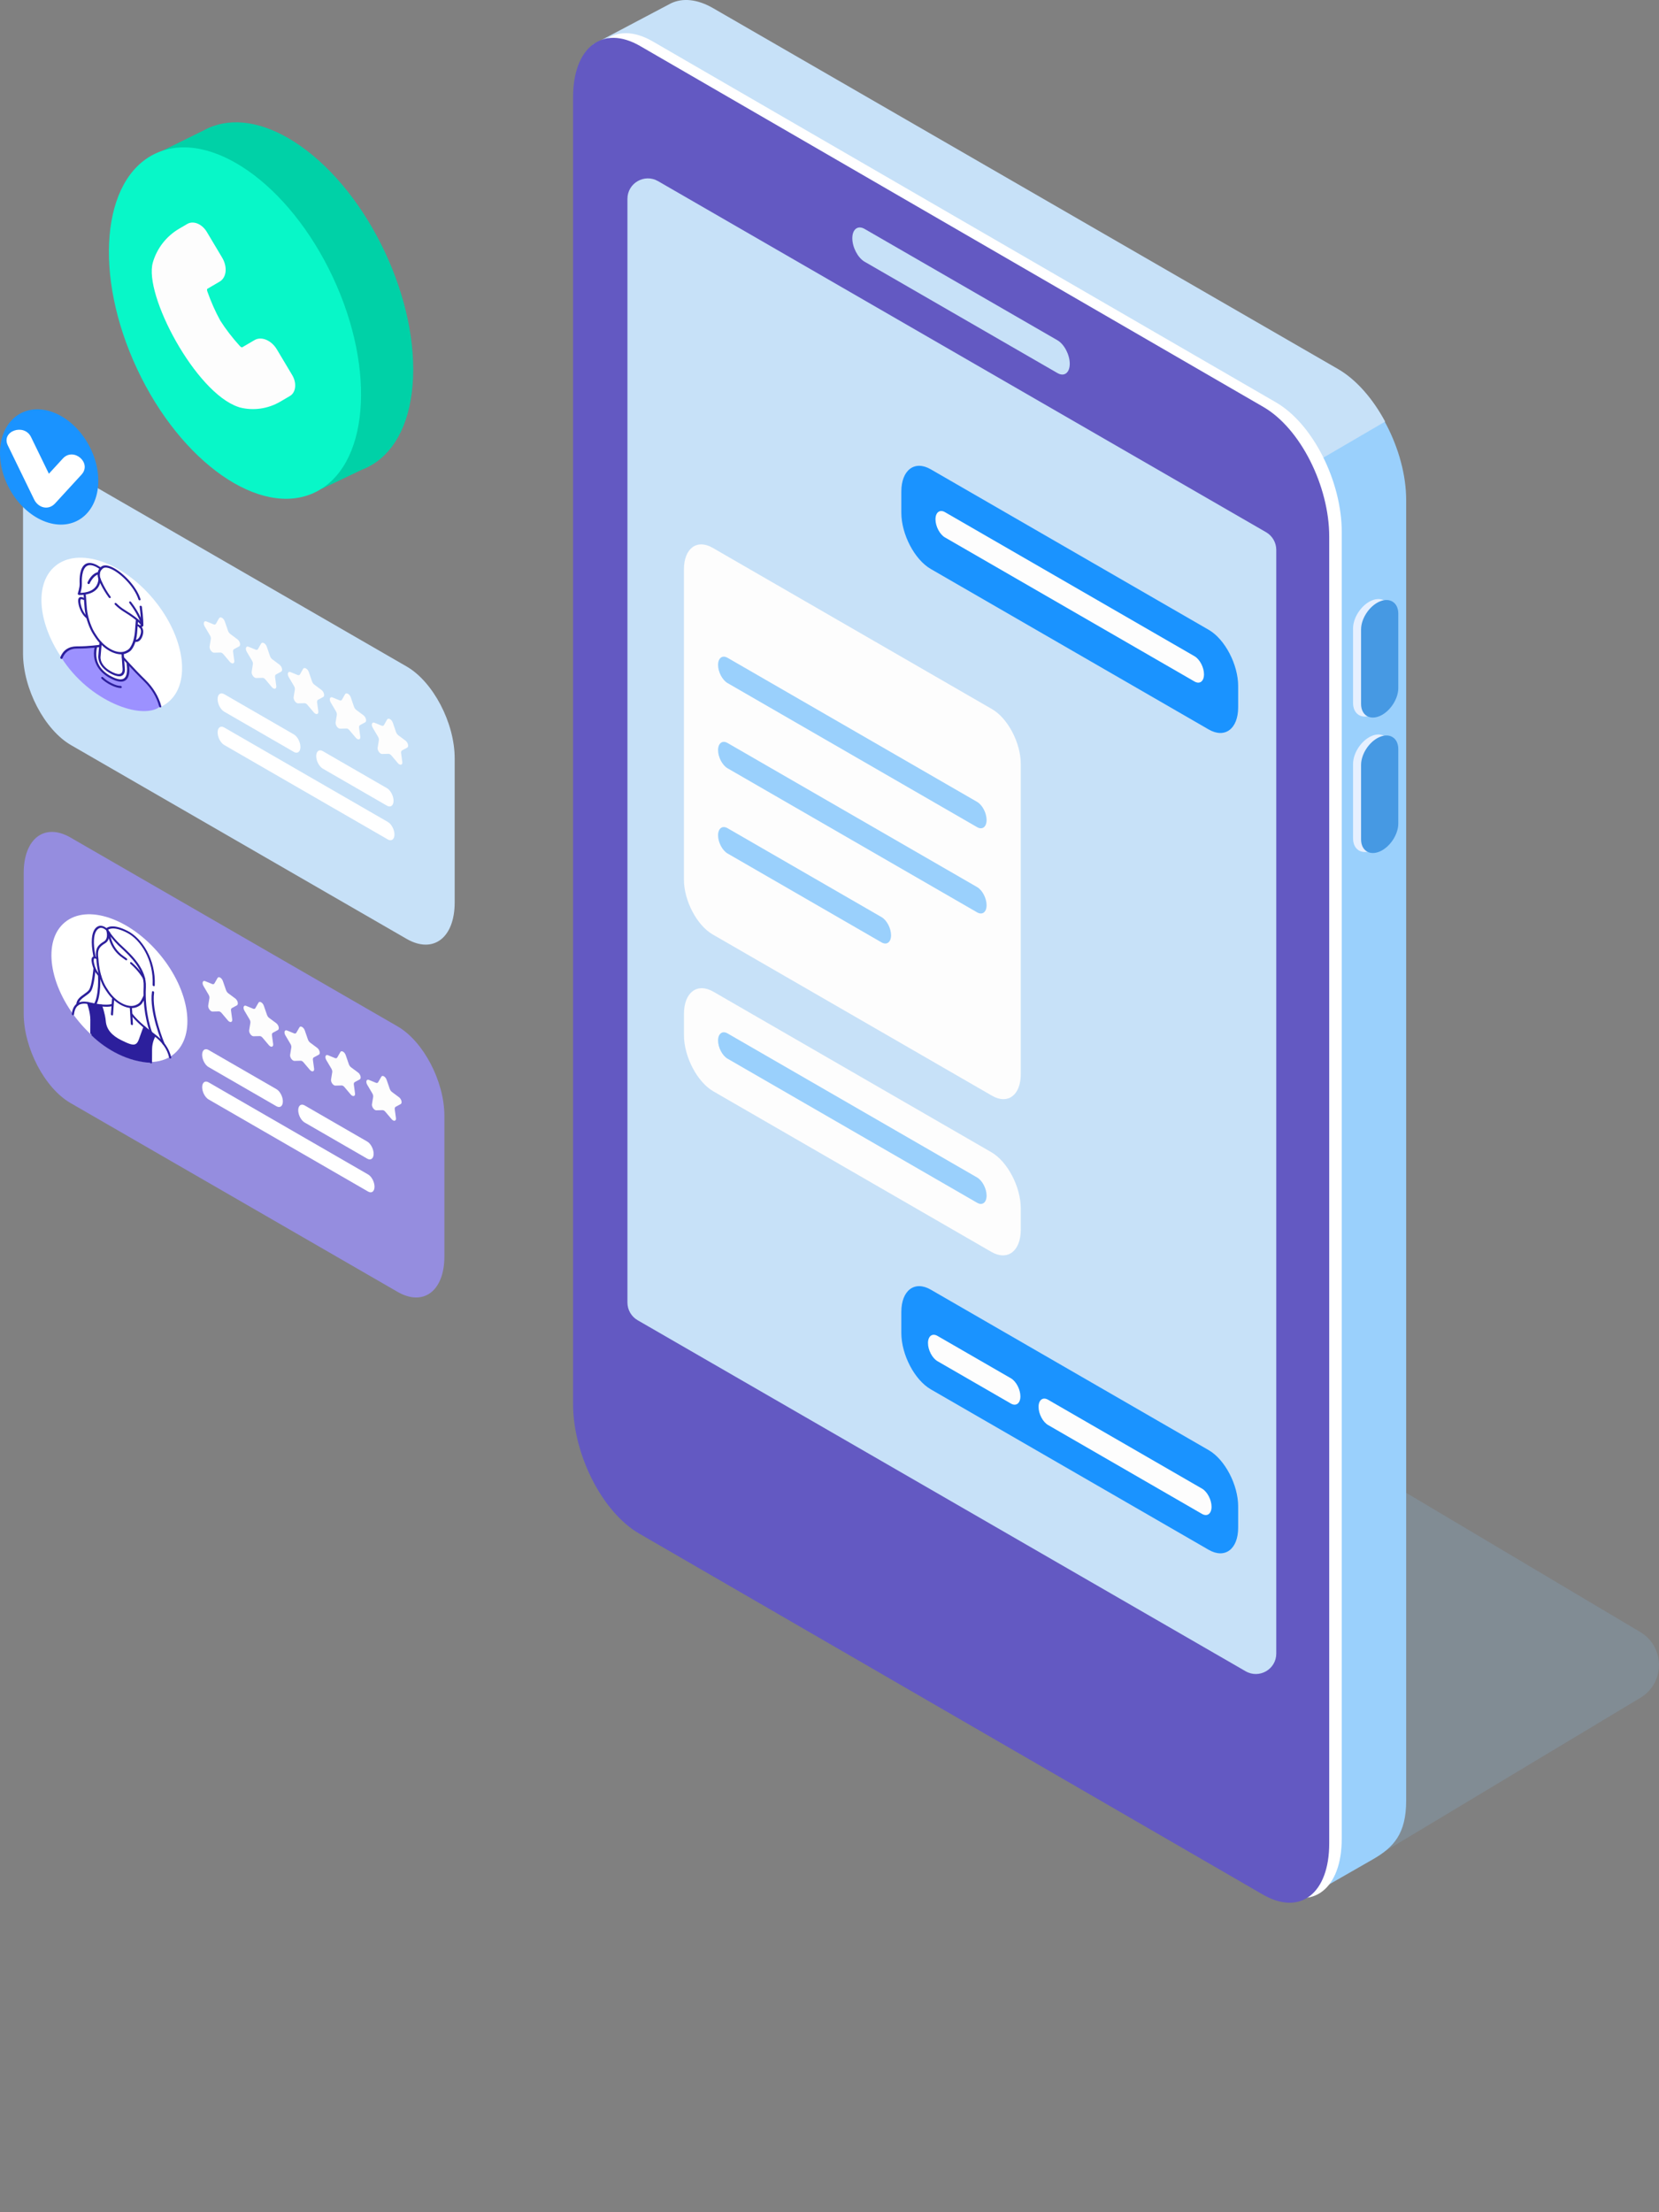 <?xml version="1.0" encoding="utf-8"?>
<!-- Generator: Adobe Illustrator 24.1.1, SVG Export Plug-In . SVG Version: 6.00 Build 0)  -->
<svg version="1.1" id="Layer_1" xmlns="http://www.w3.org/2000/svg" xmlns:xlink="http://www.w3.org/1999/xlink" x="0px" y="0px"
	 viewBox="0 0 600 800" style="enable-background:new 0 0 600 800;" xml:space="preserve">
<rect x="0" y="0" width="600" height="800" fill="#808080" stroke="none"/>
<style type="text/css">
	.st0{fill:#00D1A7;}
	.st1{fill:#08F7C8;}
	.st2{fill:#FDFDFD;}
	.st3{opacity:0.19;fill:#88BDEB;enable-background:new    ;}
	.st4{fill:#9AD0FC;}
	.st5{fill:#C7E1F8;}
	.st6{fill:#FFFFFF;}
	.st7{fill:#6359C2;}
	.st8{fill:#E6F0FF;}
	.st9{fill:#4699E3;}
	.st10{fill:#1A93FF;}
	.st11{fill:#9C91FF;}
	.st12{fill:#2C1F9C;}
	.st13{opacity:0.75;}
</style>
<path class="st0" d="M149.2,139.44c2.6-30.45-15.62-69.3-40.68-86.77c-11.53-8.04-22.5-10.14-31.24-7.12v-0.01l-0.09,0.04
	c-1.18,0.41-2.32,0.92-3.41,1.52L53.27,57.21l10.54,0.01c-2.84,4.99-4.73,11.35-5.38,18.93c-2.6,30.45,15.62,69.3,40.68,86.77
	c5.13,3.58,10.15,5.96,14.91,7.26l2.47,6.54l14.32-6.83c0.8-0.29,1.56-0.64,2.32-1.02l0.25-0.12l-0.01-0.02
	C141.99,164.29,147.95,154.21,149.2,139.44z"/>
<ellipse transform="matrix(0.905 -0.424 0.424 0.905 -41.553 47.166)" class="st1" cx="85.08" cy="116.84" rx="39.12" ry="67.76"/>
<g>
	<g>
		<g>
			<path class="st2" d="M86.19,147.16c-15.52-5.19-34.26-40.67-30.92-52.2c0.01-0.03,0.02-0.06,0.02-0.08
				c1.49-5.12,4.9-9.48,9.5-12.17l2.97-1.74c1.11-0.65,2.54-0.65,3.93-0.01c1.23,0.58,2.34,1.62,3.12,2.93l5.53,9.27
				c0.91,1.53,1.36,3.23,1.26,4.8c-0.1,1.72-0.89,3.14-2.14,3.87l-4.51,2.64c-0.04,0.04-0.16,0.38,0.04,0.93
				c1.33,3.78,2.92,7.34,4.7,10.57c1.98,3.12,4.37,6.2,7.06,9.17c0.4,0.44,0.75,0.5,0.81,0.48l4.51-2.64
				c2.47-1.45,6.1,0.07,8.08,3.4l5.53,9.27c1.72,2.88,1.35,6.26-0.81,7.54l-3.51,2.06c-4.43,2.59-9.71,3.37-14.68,2.08
				C86.47,147.25,86.3,147.2,86.19,147.16z"/>
		</g>
	</g>
</g>
<g>
	<path class="st3" d="M489.53,676.29l103.89-62.4c8.86-5.47,8.74-18.39-0.2-23.71L285.16,407.02l-40.49,128.07L489.53,676.29z"/>
	<path class="st4" d="M474.51,685L257.97,541.4c-13.54-7.82-24.52-28.8-24.52-46.85V21.95c0-18.06,10.98-26.35,24.52-18.53
		l226.07,130.53c13.54,7.82,24.52,28.8,24.52,46.85v470.37c0,11.88-4.45,16.83-11.92,21.15L474.51,685z"/>
	<path class="st5" d="M349.27,241.03c0,0-115.92,271.11-115.92,253.05L214.3,16.18l28.42-15.01c4.17-1.96,9.42-1.53,15.14,1.76
		l226.07,130.53c6.61,3.82,12.61,10.77,17.02,19L349.27,241.03z"/>
	<path class="st6" d="M461.27,683.46L235.76,552.94c-13.54-7.82-23.97-28.8-23.97-46.85V33.48c0-18.06,10.69-26.35,24.23-18.53
		l225.4,130.53c13.54,7.82,23.84,28.8,23.84,46.85v472.61C485.25,682.98,474.82,691.28,461.27,683.46z"/>
	<g>
		<g>
			<path class="st7" d="M456.75,685.14L231.23,554.62c-13.54-7.82-23.97-28.8-23.97-46.85V35.16c0-18.06,10.69-26.35,24.23-18.53
				l225.4,130.52c13.54,7.82,23.84,28.8,23.84,46.85V666.6C480.74,684.66,470.3,692.96,456.75,685.14z"/>
		</g>
	</g>
	<path class="st5" d="M450.49,604.37L230.61,477.43c-2.29-1.32-3.69-3.76-3.69-6.4V71.91c0-5.69,6.16-9.25,11.08-6.4l219.89,126.95
		c2.29,1.32,3.69,3.76,3.69,6.4v399.11C461.59,603.66,455.43,607.22,450.49,604.37z"/>
	<path class="st5" d="M382.44,134.91l-69.74-40.26c-2.45-1.42-4.45-5.24-4.45-8.5l0,0c0-3.26,2-4.78,4.45-3.36l69.74,40.26
		c2.45,1.42,4.45,5.24,4.45,8.5l0,0C386.89,134.82,384.89,136.33,382.44,134.91z"/>
	<path class="st8" d="M496.08,258.6L496.08,258.6c-3.7,1.57-6.73-0.4-6.73-4.4v-26.91c0-3.99,3.02-8.54,6.73-10.12l0,0
		c3.7-1.57,6.73,0.4,6.73,4.4v26.91C502.81,252.47,499.79,257.02,496.08,258.6z"/>
	<path class="st9" d="M498.98,258.95L498.98,258.95c-3.7,1.57-6.73-0.4-6.73-4.4v-26.91c0-3.99,3.02-8.54,6.73-10.12l0,0
		c3.7-1.57,6.73,0.4,6.73,4.4v26.91C505.71,252.82,502.67,257.38,498.98,258.95z"/>
	<path class="st8" d="M496.08,307.58L496.08,307.58c-3.7,1.57-6.73-0.4-6.73-4.4v-26.91c0-3.99,3.02-8.54,6.73-10.12l0,0
		c3.7-1.57,6.73,0.4,6.73,4.4v26.91C502.81,301.45,499.79,306,496.08,307.58z"/>
	<path class="st9" d="M498.98,307.94L498.98,307.94c-3.7,1.57-6.73-0.4-6.73-4.4v-26.91c0-3.99,3.02-8.54,6.73-10.12l0,0
		c3.7-1.57,6.73,0.4,6.73,4.4v26.91C505.71,301.81,502.67,306.37,498.98,307.94z"/>
	<g>
		<g>
			<path class="st2" d="M358.8,396.26l-101.07-58.35c-5.71-3.3-10.38-12.23-10.38-19.84V205.95c0-7.62,4.67-11.15,10.38-7.85
				l101.07,58.35c5.71,3.3,10.38,12.23,10.38,19.84v112.12C369.18,396.03,364.51,399.55,358.8,396.26z"/>
		</g>
	</g>
	<path class="st10" d="M437.15,263.8l-100.52-58.04c-5.86-3.38-10.65-12.54-10.65-20.36v-7.63c0-7.81,4.8-11.44,10.65-8.05
		l100.52,58.04c5.86,3.38,10.65,12.54,10.65,20.36v7.63C447.81,263.56,443.02,267.18,437.15,263.8z"/>
	<path class="st10" d="M437.15,560.46l-100.52-58.04c-5.86-3.38-10.65-12.54-10.65-20.36v-7.63c0-7.81,4.8-11.44,10.65-8.05
		l100.52,58.04c5.86,3.38,10.65,12.54,10.65,20.36v7.63C447.81,560.22,443.02,563.84,437.15,560.46z"/>
	<g>
		<g>
			<path class="st2" d="M358.53,452.71l-100.52-58.04c-5.86-3.38-10.65-12.54-10.65-20.36v-7.63c0-7.81,4.8-11.44,10.65-8.05
				l100.52,58.04c5.86,3.38,10.65,12.54,10.65,20.36v7.63C369.18,452.47,364.38,456.09,358.53,452.71z"/>
		</g>
	</g>
	<path class="st4" d="M353.38,299.12l-90.25-52.1c-1.89-1.09-3.43-4.03-3.43-6.55l0,0c0-2.51,1.54-3.68,3.43-2.59l90.25,52.1
		c1.89,1.09,3.43,4.03,3.43,6.55l0,0C356.82,299.04,355.27,300.21,353.38,299.12z"/>
	<path class="st4" d="M353.38,434.95l-90.25-52.1c-1.89-1.09-3.43-4.03-3.43-6.55l0,0c0-2.51,1.54-3.68,3.43-2.59l90.25,52.1
		c1.89,1.09,3.43,4.03,3.43,6.55l0,0C356.82,434.88,355.27,436.05,353.38,434.95z"/>
	<g>
		<g>
			<path class="st2" d="M432.01,246.45l-90.25-52.1c-1.89-1.09-3.43-4.03-3.43-6.55l0,0c0-2.51,1.54-3.68,3.43-2.59l90.25,52.1
				c1.89,1.09,3.43,4.03,3.43,6.55l0,0C435.44,246.38,433.9,247.55,432.01,246.45z"/>
		</g>
	</g>
	<path class="st4" d="M353.38,329.93l-90.25-52.1c-1.89-1.09-3.43-4.03-3.43-6.55l0,0c0-2.51,1.54-3.68,3.43-2.59l90.25,52.1
		c1.89,1.09,3.43,4.03,3.43,6.55l0,0C356.82,329.86,355.27,331.02,353.38,329.93z"/>
	<path class="st4" d="M318.83,340.8l-55.7-32.16c-1.89-1.09-3.43-4.03-3.43-6.55l0,0c0-2.51,1.54-3.68,3.43-2.59l55.7,32.16
		c1.89,1.09,3.43,4.03,3.43,6.55l0,0C322.27,340.72,320.72,341.88,318.83,340.8z"/>
	<g>
		<g>
			<path class="st2" d="M365.61,507.57l-26.56-15.33c-1.89-1.09-3.43-4.03-3.43-6.55l0,0c0-2.51,1.54-3.68,3.43-2.59l26.56,15.33
				c1.89,1.09,3.43,4.03,3.43,6.55l0,0C369.03,507.48,367.49,508.65,365.61,507.57z"/>
		</g>
	</g>
	<g>
		<g>
			<path class="st2" d="M434.74,547.48l-55.7-32.16c-1.89-1.09-3.43-4.03-3.43-6.55l0,0c0-2.51,1.54-3.68,3.43-2.59l55.7,32.16
				c1.89,1.09,3.43,4.03,3.43,6.55l0,0C438.17,547.4,436.63,548.56,434.74,547.48z"/>
		</g>
	</g>
</g>
<g>
	<g>
		<g>
			<g>
				<g>
					<path class="st5" d="M147.05,339.52L25.71,269.47c-9.6-5.54-17.38-20.41-17.38-33.21V184.1c0-12.8,7.78-18.68,17.38-13.14
						l121.35,70.06c9.6,5.54,17.38,20.41,17.38,33.21v52.16C164.43,339.19,156.66,345.06,147.05,339.52z"/>
				</g>
			</g>
		</g>
		<g>
			<g>
				
					<ellipse transform="matrix(0.769 -0.639 0.639 0.769 -137.223 78.739)" class="st6" cx="40.41" cy="229.37" rx="19.67" ry="31.99"/>
			</g>
			<g>
				<g>
					<g>
						<path class="st11" d="M31.05,234.24c0,0-7.05-0.64-8.93,3.46c10.18,16.1,29.32,22.92,35.92,17.76
							c-0.29-1.08-0.71-2.25-1.35-3.38c-2.22-4-6.3-8.02-6.3-8.02l-4.44-4.58c1.13,5.82-0.5,8.04-5.79,5.52
							c-4.5-2.21-6.34-5.95-5.78-11.06L31.05,234.24z"/>
					</g>
				</g>
			</g>
			<g>
				<path class="st12" d="M43.82,236.62c-2.93,0-6.56-2.17-9.02-5.63c-0.93-1.32-1.64-2.47-2.07-3.4c-1.25-2.71-2.03-5.64-2.17-8.24
					c0-0.07-0.05-0.66-0.1-1.36c-0.13-1.6-0.22-2.74-0.22-2.88c0-0.21,0.18-0.36,0.4-0.31c0.22,0.04,0.41,0.24,0.41,0.45
					c0,0.14,0.14,1.75,0.22,2.82c0.06,0.71,0.1,1.3,0.1,1.37c0.15,2.51,0.89,5.32,2.1,7.93c0.41,0.88,1.07,1.97,1.97,3.24
					c2.76,3.88,7.08,6.03,9.83,4.89c0.73-0.3,1.27-0.67,1.6-1.08c1.13-1.45,1.83-3.8,1.99-6.78c0-0.05,0.05-0.66,0.1-1.33
					c0.06-0.85,0.15-1.81,0.15-1.89c0.01-0.21,0.2-0.34,0.42-0.28c0.22,0.05,0.39,0.26,0.39,0.47c0,0.07-0.06,0.81-0.15,1.92
					c-0.05,0.66-0.1,1.26-0.1,1.31c-0.17,3.16-0.88,5.56-2.12,7.14c-0.39,0.49-1,0.91-1.84,1.26
					C45.14,236.5,44.5,236.62,43.82,236.62z"/>
			</g>
			<g>
				<path class="st12" d="M49.18,232.15c-0.2,0-0.34-0.03-0.36-0.04c-0.22-0.06-0.39-0.27-0.37-0.48c0.02-0.21,0.21-0.33,0.43-0.27
					c0.05,0.01,1.3,0.26,1.96-2.02c0.24-0.83,0.21-1.52-0.1-2.06c-0.33-0.56-0.86-0.75-0.88-0.76c-0.22-0.07-0.37-0.3-0.33-0.5
					c0.03-0.2,0.24-0.3,0.45-0.23c0.03,0.01,0.89,0.3,1.43,1.18c0.45,0.75,0.52,1.65,0.22,2.7
					C50.99,231.86,49.78,232.15,49.18,232.15z"/>
			</g>
			<g>
				<path class="st12" d="M31.52,223.63c-0.08,0-0.18-0.03-0.26-0.08c-0.08-0.05-2.07-1.44-2.83-4.96
					c-0.31-1.42-0.19-2.27,0.36-2.58c0.5-0.28,1.21,0,1.54,0.22c0.2,0.13,0.28,0.38,0.19,0.55c-0.09,0.17-0.34,0.21-0.54,0.08l0,0
					c-0.12-0.07-0.5-0.26-0.7-0.15c-0.1,0.06-0.41,0.37-0.07,1.87c0.68,3.13,2.4,4.37,2.42,4.38c0.2,0.14,0.27,0.38,0.17,0.55
					C31.75,223.58,31.64,223.63,31.52,223.63z"/>
			</g>
			<g>
				<path class="st12" d="M43.14,244.58c-0.72,0-1.62-0.26-2.68-0.78c-5.43-2.67-4.91-6.51-4.91-6.54l0.42-4.99
					c0.02-0.21,0.22-0.34,0.45-0.28c0.23,0.06,0.4,0.28,0.38,0.5l-0.43,5.01c-0.02,0.16-0.4,3.26,4.33,5.59
					c1.42,0.69,2.42,0.86,3.01,0.48c0.81-0.5,0.6-1.9,0.6-1.92l-0.37-5.3c-0.01-0.22,0.17-0.38,0.39-0.35
					c0.23,0.03,0.43,0.23,0.44,0.45l0.37,5.26c0.01,0.04,0.27,1.83-0.88,2.55C43.96,244.47,43.58,244.58,43.14,244.58z"/>
			</g>
			<g>
				<path class="st12" d="M58.02,255.83c-0.2,0-0.41-0.16-0.46-0.37c-0.9-3.38-2.76-6.45-5.51-9.13c-4.18-4.07-7.83-8.26-7.86-8.3
					c-0.16-0.18-0.16-0.42,0-0.55c0.16-0.12,0.41-0.07,0.57,0.1c0.03,0.04,3.65,4.2,7.8,8.24c2.83,2.77,4.84,6.08,5.77,9.57
					c0.05,0.21-0.07,0.4-0.28,0.42C58.05,255.83,58.03,255.83,58.02,255.83z"/>
			</g>
			<g>
				<path class="st12" d="M22.27,238.29c-0.06,0-0.14-0.02-0.21-0.05c-0.21-0.1-0.33-0.35-0.25-0.54c1-2.58,3.05-3.95,5.94-3.95
					c0.08,0,0.17,0,0.25,0c4.08,0,8.03-0.57,8.07-0.57c0.21-0.03,0.44,0.12,0.51,0.34c0.07,0.21-0.04,0.41-0.25,0.44
					c-0.04,0.01-4.04,0.58-8.18,0.58c-0.08,0-0.16,0-0.24,0c-2.63,0-4.43,1.2-5.34,3.56C22.52,238.22,22.4,238.29,22.27,238.29z"/>
			</g>
			<g>
				<path class="st12" d="M43.74,246.5c-1.36,0-2.81-0.7-3.47-1.03c-2.34-1.14-7.59-4.55-6.01-11.66c0.04-0.21,0.26-0.3,0.49-0.22
					c0.22,0.08,0.37,0.33,0.33,0.52c-1.39,6.27,2.81,9.35,5.44,10.63c0.82,0.4,2.96,1.45,4.25,0.64c1.1-0.69,1.44-2.56,1-5.57
					c-0.03-0.22,0.13-0.4,0.35-0.39c0.23,0.01,0.44,0.2,0.47,0.42c0.49,3.31,0.06,5.4-1.28,6.24
					C44.82,246.38,44.29,246.5,43.74,246.5z"/>
			</g>
			<g>
				<path class="st12" d="M43.7,248.82L43.7,248.82c-0.94-0.01-2.12-0.35-3.49-1.02c-1.36-0.66-2.53-1.47-3.47-2.37
					c-0.17-0.17-0.2-0.41-0.05-0.55c0.14-0.14,0.39-0.12,0.57,0.05c0.86,0.84,1.94,1.57,3.21,2.19c1.25,0.61,2.29,0.92,3.11,0.92
					c0.22,0,0.43,0.18,0.47,0.39C44.06,248.64,43.91,248.82,43.7,248.82z"/>
			</g>
			<g>
				<path class="st12" d="M51.5,226.49L51.5,226.49c-0.19,0-0.38-0.14-0.45-0.33c0,0-0.77-1.6-6.33-4.99
					c-1.08-0.66-2.14-1.5-3.15-2.51c-0.17-0.17-0.19-0.41-0.04-0.55c0.15-0.14,0.4-0.1,0.57,0.06c0.94,0.94,1.94,1.74,2.96,2.36
					c3.41,2.08,5.11,3.53,5.95,4.41c-0.04-1.15-0.17-3.15-0.5-5.53c-0.03-0.22,0.13-0.38,0.35-0.37c0.22,0.01,0.42,0.2,0.45,0.41
					c0.55,3.83,0.55,6.69,0.54,6.72C51.82,226.36,51.69,226.49,51.5,226.49z"/>
			</g>
			<g>
				<path class="st12" d="M50.52,217.11c-0.2,0-0.4-0.15-0.46-0.35c-1.49-4.65-6.48-9.55-10-11.06c-0.88-0.38-2.08-0.7-2.82-0.16
					c-1.83,1.34-0.9,3.66-0.86,3.77c0.02,0.04,1.23,3.24,3.59,6.42c0.14,0.19,0.12,0.43-0.05,0.52c-0.17,0.1-0.42,0.03-0.57-0.16
					c-2.46-3.3-3.67-6.51-3.72-6.64c-0.01-0.01-1.19-2.93,1.05-4.57c0.8-0.59,2.03-0.55,3.57,0.1c3.74,1.58,8.99,6.77,10.57,11.67
					c0.07,0.21-0.04,0.41-0.25,0.43C50.55,217.11,50.54,217.11,50.52,217.11z"/>
			</g>
			<g>
				<path class="st12" d="M29.05,215.17c-0.29,0-0.47-0.01-0.48-0.01c-0.14-0.01-0.26-0.08-0.36-0.2c-0.08-0.12-0.12-0.25-0.07-0.37
					c0.01-0.02,0.72-2.08,0.66-3.55v-0.05c-0.08-2,0.05-5.58,1.95-6.91c0.79-0.55,1.77-0.65,2.96-0.29c0.98,0.29,1.79,0.8,2.58,1.29
					l0.38,0.23c0.2,0.13,0.29,0.37,0.21,0.55c-0.09,0.18-0.33,0.22-0.52,0.09l-0.39-0.24c-0.77-0.47-1.49-0.92-2.35-1.18
					c-0.94-0.28-1.7-0.21-2.32,0.21c-1.72,1.21-1.76,4.85-1.69,6.36v0.05c0.04,1.12-0.29,2.5-0.52,3.24
					c1.68-0.01,6.25-0.47,6.53-5.1c0.01-0.21,0.2-0.34,0.42-0.28c0.22,0.05,0.39,0.26,0.38,0.47
					C36.09,214.76,30.71,215.17,29.05,215.17z"/>
			</g>
			<g>
				<path class="st12" d="M50.73,227.14c-0.12,0-0.25-0.05-0.35-0.16c-0.17-0.18-0.18-0.42-0.02-0.55l0.77-0.65
					c0.15-0.13,0.4-0.09,0.57,0.08c0.17,0.18,0.18,0.42,0.02,0.55l-0.77,0.65C50.89,227.11,50.81,227.14,50.73,227.14z"/>
			</g>
			<g>
				<path class="st12" d="M32.1,211.23c-0.07,0-0.16-0.02-0.23-0.06c-0.21-0.12-0.3-0.36-0.22-0.54c1.66-3.58,3.83-3.74,3.93-3.74
					c0.2-0.01,0.43,0.16,0.48,0.37s-0.07,0.4-0.28,0.41c-0.04,0-1.89,0.19-3.38,3.39C32.34,211.17,32.23,211.23,32.1,211.23z"/>
			</g>
			<g>
				<path class="st12" d="M51.5,226.15c-0.21,0-0.41-0.16-0.46-0.37c-0.01-0.03-0.93-3.39-4.24-7.7c-0.15-0.19-0.13-0.43,0.04-0.54
					c0.17-0.1,0.42-0.04,0.57,0.15c3.43,4.48,4.37,7.89,4.4,8.04c0.05,0.21-0.07,0.4-0.28,0.42
					C51.51,226.15,51.5,226.15,51.5,226.15z"/>
			</g>
		</g>
		<g>
			<g>
				<g>
					<path class="st2" d="M81.3,224.72l1.15,3.36c0.16,0.47,0.47,0.91,0.84,1.19l2.59,1.93c0.91,0.68,1.28,2.18,0.62,2.54
						l-1.88,1.02c-0.26,0.15-0.38,0.49-0.33,0.94l0.44,3.21c0.16,1.13-0.8,1.37-1.62,0.41l-2.32-2.74c-0.33-0.38-0.71-0.61-1.04-0.6
						l-2.32,0.06c-0.82,0.02-1.77-1.32-1.62-2.28l0.44-2.71c0.06-0.38-0.06-0.87-0.33-1.31l-1.88-3.18
						c-0.66-1.12-0.29-2.19,0.62-1.83l2.59,1.06c0.37,0.15,0.67,0.07,0.84-0.21l1.15-2.03C79.71,222.85,80.89,223.53,81.3,224.72z"
						/>
				</g>
			</g>
			<g>
				<g>
					<path class="st2" d="M96.49,233.87l1.15,3.36c0.16,0.47,0.47,0.91,0.84,1.19l2.59,1.93c0.91,0.68,1.28,2.18,0.62,2.54
						l-1.88,1.02c-0.26,0.15-0.38,0.49-0.33,0.94l0.44,3.21c0.16,1.13-0.8,1.37-1.62,0.41L96,245.73c-0.33-0.38-0.71-0.61-1.04-0.6
						l-2.32,0.06c-0.82,0.02-1.77-1.32-1.62-2.28l0.44-2.71c0.06-0.38-0.06-0.87-0.33-1.31l-1.88-3.18
						c-0.66-1.12-0.29-2.19,0.62-1.83l2.59,1.06c0.37,0.15,0.67,0.07,0.84-0.21l1.15-2.03C94.9,232.01,96.08,232.68,96.49,233.87z"
						/>
				</g>
			</g>
			<g>
				<g>
					<path class="st2" d="M111.69,243.03l1.15,3.36c0.16,0.47,0.47,0.91,0.84,1.19l2.59,1.93c0.91,0.68,1.28,2.18,0.62,2.54
						l-1.88,1.02c-0.26,0.15-0.38,0.49-0.33,0.94l0.44,3.21c0.16,1.13-0.8,1.37-1.62,0.41l-2.32-2.74c-0.33-0.38-0.71-0.61-1.04-0.6
						l-2.32,0.06c-0.82,0.02-1.77-1.32-1.62-2.28l0.44-2.71c0.06-0.38-0.06-0.87-0.33-1.31l-1.88-3.18
						c-0.66-1.12-0.29-2.19,0.62-1.83l2.59,1.06c0.37,0.15,0.67,0.07,0.84-0.21l1.15-2.03
						C110.09,241.16,111.28,241.85,111.69,243.03z"/>
				</g>
			</g>
			<g>
				<g>
					<path class="st2" d="M126.87,252.19l1.15,3.36c0.16,0.47,0.47,0.91,0.84,1.19l2.59,1.93c0.91,0.68,1.28,2.18,0.62,2.54
						l-1.88,1.02c-0.26,0.15-0.38,0.49-0.33,0.94l0.44,3.21c0.16,1.13-0.8,1.37-1.62,0.41l-2.32-2.74c-0.33-0.38-0.71-0.61-1.04-0.6
						l-2.32,0.06c-0.82,0.02-1.77-1.32-1.62-2.28l0.44-2.71c0.06-0.38-0.06-0.87-0.33-1.31l-1.88-3.18
						c-0.66-1.12-0.29-2.19,0.62-1.83l2.59,1.06c0.37,0.15,0.67,0.07,0.84-0.21l1.15-2.03
						C125.29,250.33,126.46,251.01,126.87,252.19z"/>
				</g>
			</g>
			<g>
				<g>
					<path class="st2" d="M142.07,261.35l1.15,3.36c0.16,0.47,0.47,0.91,0.84,1.19l2.59,1.93c0.91,0.68,1.28,2.18,0.62,2.54
						l-1.88,1.02c-0.26,0.15-0.38,0.49-0.33,0.94l0.44,3.21c0.16,1.13-0.8,1.37-1.62,0.41l-2.32-2.74c-0.33-0.38-0.71-0.61-1.04-0.6
						l-2.32,0.06c-0.82,0.02-1.77-1.32-1.62-2.28l0.44-2.71c0.06-0.38-0.06-0.87-0.33-1.31l-1.88-3.18
						c-0.66-1.12-0.29-2.19,0.62-1.83l2.59,1.06c0.37,0.15,0.67,0.07,0.84-0.21l1.15-2.03
						C140.47,259.48,141.66,260.16,142.07,261.35z"/>
				</g>
			</g>
		</g>
		<path class="st6" d="M140.28,303.58l-59.19-34.17c-1.31-0.76-2.38-2.79-2.38-4.54l0,0c0-1.75,1.07-2.56,2.38-1.79l59.19,34.17
			c1.31,0.76,2.38,2.79,2.38,4.54l0,0C142.66,303.53,141.6,304.33,140.28,303.58z"/>
		<path class="st6" d="M106.27,271.91l-25.19-14.55c-1.31-0.76-2.38-2.79-2.38-4.54l0,0c0-1.75,1.07-2.56,2.38-1.79l25.19,14.55
			c1.31,0.76,2.38,2.79,2.38,4.54l0,0C108.65,271.87,107.59,272.68,106.27,271.91z"/>
		<path class="st6" d="M139.95,291.36l-23.21-13.4c-1.31-0.76-2.38-2.79-2.38-4.54l0,0c0-1.75,1.07-2.56,2.38-1.79l23.21,13.4
			c1.31,0.76,2.38,2.79,2.38,4.54l0,0C142.33,291.32,141.27,292.12,139.95,291.36z"/>
	</g>
	<g>
		<g>
			<g class="st13">
				<path class="st11" d="M143.78,467.17L25.51,398.89c-9.35-5.4-16.94-19.89-16.94-32.37v-50.84c0-12.48,7.59-18.21,16.94-12.8
					l118.27,68.28c9.35,5.4,16.94,19.89,16.94,32.37v50.84C160.72,466.84,153.14,472.58,143.78,467.17z"/>
			</g>
		</g>
		<g>
			<g>
				
					<ellipse transform="matrix(0.769 -0.639 0.639 0.769 -218.414 110.041)" class="st6" cx="43.16" cy="357.45" rx="19.02" ry="30.93"/>
			</g>
			<g>
				<path class="st12" d="M31.83,362.73c0,0,1.9,5.33,1.21,11.62c5.51,5.37,13.44,9.67,21.56,9.98c0,0-0.19-8.45,1.31-9.13
					l-0.03-0.87l-3.59-2.83l-2.04,5.4c0,0-1.37,2.81-6.18-0.24c-4.81-3.05-5.64-4.04-5.94-6.05c-0.31-2-1.56-7.01-1.56-7.01
					L31.83,362.73z"/>
			</g>
			<g>
				<path class="st12" d="M47.76,370.71c-0.02,0-0.03,0-0.05,0c-0.21-0.03-0.4-0.22-0.41-0.43l-0.35-5.88
					c-0.01-0.21,0.15-0.35,0.37-0.33c0.21,0.03,0.4,0.22,0.41,0.43l0.35,5.88C48.08,370.58,47.94,370.71,47.76,370.71z"/>
			</g>
			<g>
				<path class="st12" d="M40.57,367.21c-0.03,0-0.06,0-0.1-0.01c-0.21-0.05-0.38-0.26-0.36-0.46l0.4-5.52
					c0.01-0.2,0.2-0.31,0.41-0.26s0.38,0.26,0.36,0.46l-0.4,5.52C40.88,367.1,40.74,367.21,40.57,367.21z"/>
			</g>
			<g>
				<path class="st12" d="M36.26,353.35c-0.08,0-0.17-0.03-0.25-0.08s-1.99-1.4-2.74-4.81c-0.3-1.37-0.19-2.18,0.35-2.49
					c0.49-0.28,1.18,0,1.5,0.21c0.19,0.13,0.27,0.36,0.18,0.52c-0.09,0.17-0.33,0.2-0.51,0.07c-0.12-0.07-0.49-0.25-0.68-0.15
					c-0.09,0.05-0.39,0.36-0.07,1.81c0.67,3.05,2.33,4.22,2.34,4.23c0.19,0.13,0.26,0.37,0.17,0.54
					C36.48,353.29,36.37,353.35,36.26,353.35z"/>
			</g>
			<g>
				<path class="st12" d="M61.61,382.78c-0.21,0-0.41-0.16-0.45-0.37c-0.69-3.04-2.49-5.59-5.49-7.82c-6.33-4.69-8.18-7.39-8.26-7.5
					c-0.13-0.19-0.09-0.41,0.08-0.5c0.17-0.08,0.42-0.01,0.55,0.18l0,0c0.02,0.03,1.87,2.7,8.02,7.26c3.2,2.37,5.11,5.11,5.86,8.36
					c0.05,0.21-0.08,0.38-0.29,0.39C61.62,382.78,61.61,382.78,61.61,382.78z"/>
			</g>
			<g>
				<path class="st12" d="M26.43,367.14c-0.04,0-0.07-0.01-0.12-0.02c-0.21-0.06-0.37-0.27-0.34-0.47c0.45-3.67,2.61-5.07,6.41-4.18
					c6.07,1.43,7.91,0.62,7.93,0.61c0.18-0.08,0.42,0,0.54,0.19c0.13,0.19,0.08,0.41-0.08,0.49c-0.07,0.04-2.02,0.96-8.42-0.57
					c-3.42-0.81-5.21,0.36-5.6,3.67C26.72,367.04,26.59,367.14,26.43,367.14z"/>
			</g>
			<g>
				<path class="st12" d="M33.11,374.04c-0.02,0-0.05,0-0.07-0.01c-0.21-0.04-0.39-0.24-0.39-0.44l0.02-4.81
					c0.01-2.8-1.2-5.96-1.21-6c-0.08-0.2,0.02-0.4,0.22-0.44c0.2-0.04,0.42,0.09,0.5,0.3c0.05,0.14,1.28,3.34,1.26,6.29l-0.02,4.81
					C33.42,373.93,33.29,374.04,33.11,374.04z"/>
			</g>
			<g>
				<path class="st12" d="M54.67,384.57c-0.02,0-0.05,0-0.07-0.01c-0.21-0.04-0.39-0.24-0.39-0.44l0.02-4.81
					c0.01-2.96,1.28-5,1.33-5.08c0.1-0.16,0.34-0.18,0.52-0.05c0.19,0.14,0.26,0.37,0.16,0.54c-0.01,0.02-1.23,1.97-1.24,4.74
					l-0.02,4.81C54.97,384.45,54.84,384.57,54.67,384.57z"/>
			</g>
			<g>
				<path class="st12" d="M48.35,378.51c-1.28,0-2.85-0.77-4.62-1.63c-3.93-1.92-5.96-4.44-6.24-7.7c-0.21-2.52-1.28-5.5-1.29-5.53
					c-0.07-0.21,0.03-0.4,0.23-0.43c0.2-0.03,0.42,0.1,0.49,0.31c0.04,0.13,1.12,3.12,1.34,5.73c0.24,2.93,2.11,5.2,5.7,6.95
					c2.3,1.12,3.78,1.78,4.82,1.46c0.63-0.2,1.1-0.79,1.45-1.81c0.97-2.82,1.67-4.57,1.67-4.58c0.07-0.18,0.29-0.24,0.49-0.13
					c0.2,0.1,0.3,0.34,0.23,0.51c-0.01,0.02-0.7,1.75-1.66,4.55c-0.41,1.21-1.01,1.91-1.84,2.17
					C48.89,378.47,48.63,378.51,48.35,378.51z"/>
			</g>
			<g>
				<path class="st12" d="M54.72,373.77c-0.18,0-0.36-0.13-0.43-0.29c-0.02-0.05-1.89-4.65-2.31-11.68
					c-0.25,0.47-0.51,0.91-0.72,1.18c-0.37,0.47-0.97,0.88-1.77,1.22c-2.99,1.24-7.62-1-10.54-5.09c-0.91-1.28-1.58-2.38-1.99-3.28
					c-1.19-2.57-1.98-5.99-2.12-9.16c-0.57-3.52,0.5-4.88,2.7-6.17c1.9-1.12,0.88-4.08,0.87-4.11c-0.06-0.19,0.02-0.38,0.2-0.42
					c0.18-0.05,0.4,0.05,0.5,0.23c0.01,0.02,1.46,2.53,4.19,5.15c0.28,0.27,0.61,0.58,0.97,0.91c3.3,3.06,8.82,8.21,8.49,14.69
					c-0.47,9.63,2.24,16.33,2.27,16.39c0.08,0.2-0.01,0.4-0.2,0.45C54.77,373.77,54.74,373.77,54.72,373.77z M39.45,337.98
					c0.05,1.08-0.18,2.4-1.44,3.15c-2.06,1.22-2.94,2.36-2.41,5.56c0,0.01,0,0.03,0,0.04c0.14,3.08,0.9,6.4,2.05,8.88
					c0.4,0.85,1.04,1.91,1.91,3.14c2.68,3.76,6.85,5.84,9.51,4.73c0.71-0.29,1.23-0.64,1.54-1.04c0.39-0.49,1.01-1.69,1.3-2.42
					c-0.02-1.05-0.01-2.14,0.04-3.27c0.3-6.1-5.02-11.05-8.2-14.01c-0.36-0.34-0.69-0.64-0.99-0.92
					C41.3,340.36,40.18,338.99,39.45,337.98z"/>
			</g>
			<g>
				<path class="st12" d="M59.21,377.82c-0.18,0-0.36-0.12-0.43-0.29c-0.2-0.47-4.89-11.67-3.82-18.85c0.03-0.2,0.22-0.3,0.44-0.23
					c0.21,0.06,0.36,0.28,0.34,0.48c-1.04,6.99,3.72,18.33,3.77,18.44c0.08,0.2,0,0.41-0.2,0.45
					C59.27,377.82,59.24,377.82,59.21,377.82z"/>
			</g>
			<g>
				<path class="st12" d="M55.66,356.63c-0.03,0-0.06,0-0.09-0.01c-0.21-0.05-0.38-0.25-0.37-0.45c0.41-9.04-4.33-16.32-9.23-18.85
					c-5.23-2.7-6.9-1.08-6.92-1.06c-0.14,0.14-0.38,0.12-0.55-0.03c-0.17-0.16-0.2-0.39-0.07-0.52c0.07-0.08,1.97-2.04,7.79,0.98
					c5.16,2.67,10.17,10.29,9.75,19.68C55.97,356.51,55.84,356.63,55.66,356.63z"/>
			</g>
			<g>
				<path class="st12" d="M34.21,346.15L34.21,346.15c-0.21,0-0.42-0.17-0.45-0.38c-2.07-10.69,2.12-11,2.59-10.99
					c1.44,0,2.61,1.24,2.67,1.29c0.16,0.17,0.17,0.4,0.02,0.52c-0.15,0.13-0.39,0.08-0.55-0.08l0,0c-0.01-0.01-0.94-0.99-1.99-0.99
					l0,0c-0.17,0-3.94,0.13-1.97,10.23C34.56,345.98,34.42,346.15,34.21,346.15z"/>
			</g>
			<g>
				<path class="st12" d="M34.44,363.64c-0.08,0-0.17-0.02-0.25-0.07c-0.19-0.13-0.27-0.37-0.18-0.52
					c1.86-3.19,1.44-10.21,1.44-10.29c-0.01-0.21,0.15-0.35,0.37-0.33c0.21,0.03,0.4,0.22,0.41,0.42c0.02,0.29,0.43,7.29-1.51,10.65
					C34.66,363.59,34.56,363.64,34.44,363.64z"/>
			</g>
			<g>
				<path class="st12" d="M52.12,354.13c-0.16,0-0.33-0.09-0.41-0.25c-0.01-0.03-1.58-2.8-4.51-5.31c-0.18-0.15-0.22-0.39-0.09-0.54
					s0.37-0.14,0.54,0.01c3.08,2.62,4.67,5.46,4.74,5.58c0.1,0.2,0.05,0.41-0.14,0.48C52.2,354.13,52.16,354.13,52.12,354.13z"/>
			</g>
			<g>
				<path class="st12" d="M45.67,347.26c-0.08,0-0.18-0.03-0.26-0.09c-0.34-0.24-0.69-0.49-1.06-0.76
					c-5.11-3.48-5.36-8.99-5.36-9.24c-0.01-0.21,0.16-0.35,0.38-0.31c0.21,0.03,0.39,0.23,0.4,0.43c0,0.05,0.25,5.32,4.95,8.52
					c0.39,0.26,0.75,0.51,1.09,0.78c0.19,0.14,0.25,0.38,0.15,0.54C45.87,347.22,45.78,347.26,45.67,347.26z"/>
			</g>
			<g>
				<path class="st12" d="M28.06,363.67c-0.03,0-0.06,0-0.09-0.01c-0.21-0.05-0.38-0.25-0.37-0.45c0.08-1.77,1.53-2.8,2.81-3.7
					c0.68-0.48,1.33-0.94,1.73-1.47c1.15-1.5,1.65-7.87,1.66-7.93c0.01-0.2,0.2-0.33,0.41-0.26c0.21,0.05,0.38,0.26,0.36,0.46
					c-0.02,0.27-0.51,6.62-1.77,8.26c-0.46,0.6-1.13,1.07-1.86,1.58c-1.23,0.87-2.5,1.76-2.57,3.24
					C28.37,363.56,28.24,363.67,28.06,363.67z"/>
			</g>
			<g>
				<path class="st12" d="M48.08,380.12c-0.02,0-0.05,0-0.07-0.01c-4.95-0.9-7.9-3.81-8.03-3.94c-0.16-0.17-0.18-0.4-0.04-0.52
					c0.14-0.13,0.38-0.1,0.55,0.06c0.03,0.03,2.87,2.81,7.51,3.66c0.21,0.04,0.39,0.24,0.39,0.44
					C48.39,379.99,48.25,380.12,48.08,380.12z"/>
			</g>
		</g>
		<g>
			<g>
				<g>
					<path class="st2" d="M80.61,354.78l1.13,3.27c0.16,0.46,0.46,0.89,0.82,1.15l2.53,1.88c0.89,0.66,1.25,2.12,0.6,2.48
						l-1.83,0.99c-0.25,0.14-0.38,0.48-0.31,0.92l0.43,3.14c0.15,1.1-0.78,1.34-1.57,0.4l-2.26-2.67c-0.31-0.38-0.69-0.59-1.01-0.59
						l-2.26,0.06c-0.8,0.02-1.73-1.29-1.57-2.22l0.43-2.63c0.06-0.37-0.05-0.85-0.31-1.28l-1.83-3.1c-0.64-1.09-0.29-2.14,0.6-1.77
						l2.53,1.04c0.36,0.15,0.66,0.06,0.82-0.21l1.13-1.97C79.07,352.97,80.21,353.63,80.61,354.78z"/>
				</g>
				<g>
					<path class="st2" d="M95.42,363.71l1.13,3.27c0.16,0.46,0.46,0.89,0.82,1.15l2.53,1.88c0.89,0.66,1.25,2.12,0.6,2.48
						l-1.83,0.99c-0.25,0.14-0.37,0.48-0.31,0.92l0.43,3.14c0.15,1.1-0.78,1.34-1.57,0.4l-2.26-2.67c-0.31-0.38-0.69-0.59-1.01-0.59
						l-2.26,0.06c-0.8,0.02-1.73-1.29-1.57-2.22l0.43-2.63c0.06-0.37-0.05-0.85-0.31-1.28l-1.83-3.1c-0.64-1.09-0.28-2.14,0.6-1.77
						l2.53,1.04c0.36,0.15,0.66,0.06,0.82-0.21l1.13-1.97C93.88,361.89,95.02,362.56,95.42,363.71z"/>
				</g>
				<g>
					<path class="st2" d="M110.23,372.63l1.13,3.27c0.16,0.46,0.46,0.89,0.82,1.15l2.53,1.88c0.89,0.66,1.25,2.12,0.6,2.47
						l-1.83,0.99c-0.25,0.14-0.38,0.48-0.31,0.92l0.43,3.14c0.15,1.1-0.78,1.34-1.57,0.4l-2.26-2.67c-0.31-0.38-0.69-0.59-1.01-0.59
						l-2.26,0.06c-0.8,0.02-1.73-1.29-1.57-2.22l0.43-2.63c0.06-0.37-0.05-0.85-0.31-1.28l-1.83-3.1c-0.64-1.09-0.29-2.14,0.6-1.77
						l2.53,1.04c0.36,0.15,0.66,0.06,0.82-0.21l1.13-1.97C108.67,370.82,109.83,371.48,110.23,372.63z"/>
				</g>
				<g>
					<path class="st2" d="M125.03,381.56l1.13,3.27c0.16,0.46,0.46,0.89,0.82,1.15l2.53,1.88c0.89,0.66,1.25,2.12,0.6,2.48
						l-1.83,0.99c-0.25,0.14-0.38,0.48-0.31,0.92l0.43,3.14c0.15,1.1-0.78,1.34-1.57,0.4l-2.26-2.67c-0.31-0.38-0.69-0.59-1.01-0.59
						l-2.26,0.06c-0.8,0.02-1.73-1.29-1.57-2.22l0.43-2.63c0.06-0.37-0.05-0.85-0.31-1.28l-1.83-3.1c-0.64-1.09-0.29-2.14,0.6-1.77
						l2.53,1.04c0.36,0.15,0.66,0.06,0.82-0.21l1.13-1.97C123.48,379.74,124.64,380.4,125.03,381.56z"/>
				</g>
				<g>
					<path class="st2" d="M139.83,390.49l1.13,3.27c0.16,0.46,0.46,0.89,0.82,1.15l2.53,1.88c0.89,0.66,1.25,2.12,0.6,2.48
						l-1.83,0.99c-0.25,0.14-0.37,0.48-0.31,0.92l0.43,3.14c0.15,1.1-0.78,1.34-1.57,0.4l-2.26-2.67c-0.31-0.38-0.69-0.59-1.01-0.59
						l-2.26,0.06c-0.8,0.02-1.73-1.29-1.57-2.22l0.43-2.63c0.06-0.37-0.05-0.85-0.31-1.28l-1.83-3.1c-0.64-1.09-0.28-2.14,0.6-1.77
						l2.53,1.04c0.36,0.15,0.66,0.06,0.82-0.21l1.13-1.97C138.29,388.67,139.43,389.33,139.83,390.49z"/>
				</g>
			</g>
		</g>
		<path class="st6" d="M133.13,430.9l-57.69-33.31c-1.28-0.73-2.32-2.73-2.32-4.43l0,0c0-1.71,1.04-2.5,2.32-1.75l57.69,33.31
			c1.28,0.73,2.32,2.73,2.32,4.43l0,0C135.45,430.86,134.41,431.64,133.13,430.9z"/>
		<path class="st6" d="M99.98,400.05l-24.55-14.17c-1.28-0.73-2.32-2.73-2.32-4.43l0,0c0-1.71,1.04-2.5,2.32-1.75l24.55,14.17
			c1.28,0.73,2.32,2.73,2.32,4.43l0,0C102.3,400.01,101.27,400.79,99.98,400.05z"/>
		<path class="st6" d="M132.81,419l-22.63-13.07c-1.28-0.73-2.32-2.73-2.32-4.43l0,0c0-1.71,1.04-2.5,2.32-1.75l22.63,13.07
			c1.28,0.73,2.32,2.73,2.32,4.43l0,0C135.13,418.96,134.09,419.74,132.81,419z"/>
	</g>
	<path class="st10" d="M35.51,175.21c-0.66,10.97-9.13,17.01-18.92,13.51s-17.2-15.23-16.55-26.2c0.66-10.97,9.13-17.01,18.92-13.51
		C28.76,152.52,36.16,164.25,35.51,175.21z"/>
	<g>
		<path class="st6" d="M2.83,161.07c3.17,6.53,6.35,13.05,9.52,19.57c1.46,3,5.14,4.06,7.58,1.4c3.18-3.47,6.37-6.94,9.55-10.41
			c3.88-4.24-2.89-10.04-6.76-5.81c-3.18,3.47-6.37,6.94-9.55,10.41c2.53,0.47,5.05,0.93,7.58,1.4c-3.17-6.53-6.35-13.05-9.52-19.57
			C8.75,152.95,0.32,155.89,2.83,161.07L2.83,161.07z"/>
	</g>
</g>
</svg>
